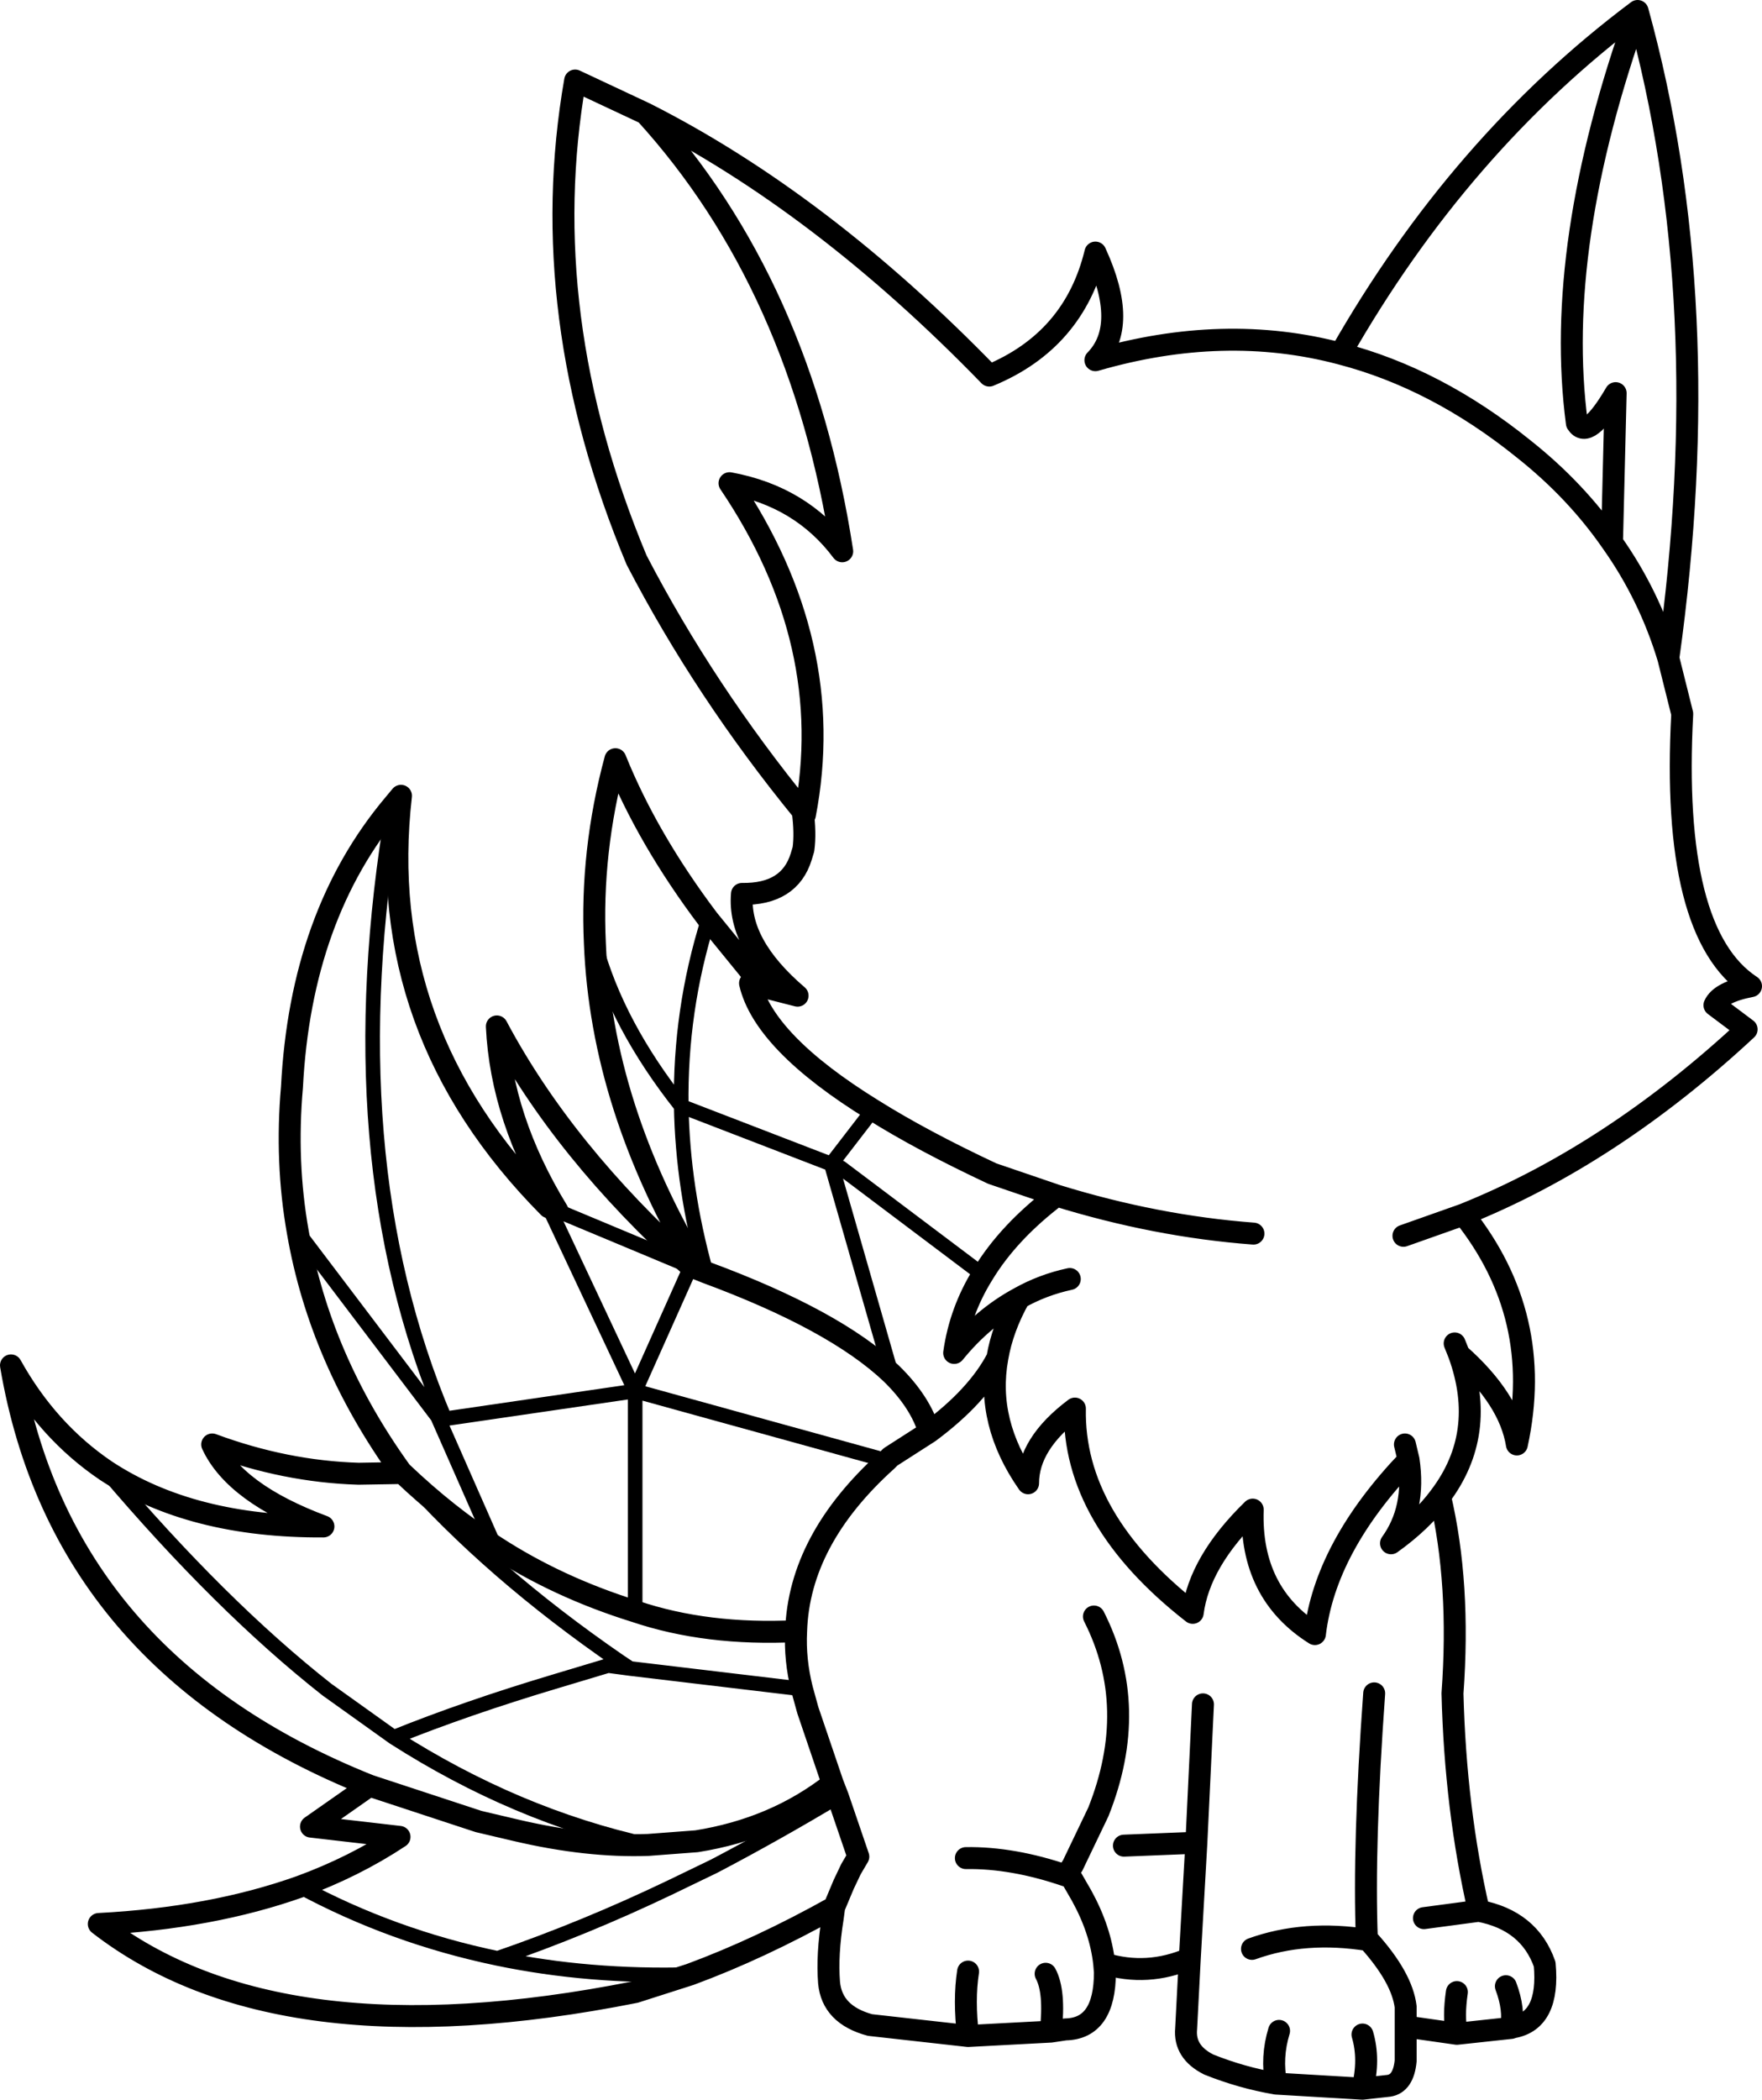 <?xml version="1.0" encoding="UTF-8" standalone="no"?>
<svg xmlns:xlink="http://www.w3.org/1999/xlink" height="143.4px" width="120.4px" xmlns="http://www.w3.org/2000/svg">
  <g transform="matrix(1.0, 0.0, 0.0, 1.0, 60.2, 71.7)">
    <path d="M-16.1 -63.95 Q-4.05 -57.85 7.4 -46.05 13.2 -48.45 14.65 -54.45 16.95 -49.45 14.65 -47.1 23.45 -49.65 31.4 -47.55 39.55 -61.85 51.7 -70.95 57.2 -51.05 53.8 -26.75 L54.75 -22.95 Q53.95 -7.95 59.45 -4.35 57.35 -3.95 56.95 -3.05 L59.15 -1.4 Q49.9 7.2 39.8 11.25 45.35 18.2 43.45 26.95 42.95 23.85 39.5 20.8 41.45 26.2 38.2 30.5 39.6 36.45 39.05 43.95 39.25 51.85 40.85 58.8 44.3 59.45 45.35 62.45 45.7 66.3 43.2 66.75 L43.05 66.8 39.35 67.2 35.85 66.7 35.85 69.05 Q35.7 70.6 34.7 70.75 L32.9 70.95 27.0 70.6 Q24.65 70.2 22.4 69.3 20.7 68.45 20.85 66.85 L21.1 62.05 Q18.2 63.3 15.25 62.4 L15.3 63.0 Q15.3 66.85 12.6 66.9 L11.6 67.05 5.95 67.35 -0.75 66.6 Q-3.35 65.9 -3.55 63.7 -3.7 61.8 -3.3 59.3 L-3.2 58.55 Q-8.3 61.4 -13.05 63.15 L-16.8 64.35 Q-41.2 69.2 -53.45 59.7 -45.75 59.3 -39.7 57.15 -36.0 55.8 -32.9 53.75 L-38.95 53.05 -34.95 50.25 Q-56.0 41.85 -59.45 21.55 -56.95 26.05 -52.95 28.75 -47.1 32.6 -38.1 32.55 -44.15 30.3 -45.7 26.95 -40.7 28.8 -35.7 28.95 L-32.7 28.9 -32.8 28.8 Q-38.35 21.1 -39.85 12.45 -40.7 7.65 -40.25 2.55 -39.65 -9.2 -33.3 -16.75 L-32.8 -17.35 Q-34.65 -1.3 -22.7 10.75 L-22.1 11.0 Q-25.95 4.7 -26.25 -1.6 -21.7 6.95 -13.0 14.8 L-12.45 15.0 Q-19.1 3.9 -19.55 -7.25 -19.85 -13.55 -18.15 -19.85 -15.95 -14.4 -11.8 -8.9 L-8.05 -4.3 -5.7 -3.7 Q-9.8 -7.2 -9.5 -10.65 -6.25 -10.6 -5.45 -13.2 L-5.3 -13.7 Q-5.15 -14.8 -5.35 -16.3 -12.05 -24.5 -16.7 -33.45 -23.7 -50.2 -20.9 -66.2 L-16.1 -63.95 Q-5.45 -52.25 -2.65 -34.05 -5.45 -37.8 -10.35 -38.7 -2.95 -27.75 -5.2 -16.05 L-5.35 -16.3 M31.4 -47.55 Q37.95 -45.85 43.9 -41.05 47.5 -38.2 49.95 -34.65 L50.2 -44.85 Q48.3 -41.6 47.55 -42.8 45.95 -54.9 51.7 -70.95 M49.95 -34.65 Q52.5 -31.05 53.8 -26.75 M-8.05 -4.3 L-8.95 -4.55 Q-8.0 -0.5 -0.55 4.1 2.8 6.2 7.6 8.45 L12.0 9.95 Q18.8 12.05 25.45 12.55 M6.95 15.35 Q8.7 12.45 12.0 9.95 M-12.45 15.0 L-11.95 15.2 Q-3.15 18.45 0.7 22.1 2.7 24.05 3.3 26.1 L0.65 27.8 0.4 28.05 Q-5.6 33.45 -5.8 39.7 -11.9 40.0 -16.8 38.35 -22.1 36.7 -26.4 33.9 -29.65 31.8 -32.7 28.9 M-5.4 43.65 Q-5.9 41.65 -5.8 39.7 M-5.4 43.65 L-5.0 45.1 -3.3 50.1 -2.95 51.0 -1.55 55.1 -2.05 55.95 -2.55 57.0 -3.2 58.55 M-15.9 54.3 L-12.6 54.05 Q-7.25 53.2 -3.3 50.1 M-34.95 50.25 L-27.5 52.7 -24.95 53.3 Q-20.05 54.45 -15.9 54.3 M39.5 20.8 L39.2 20.05 M35.7 12.7 L39.8 11.25 M6.95 15.35 Q5.4 17.85 5.0 20.7 6.95 18.3 9.45 16.95 11.05 16.05 12.9 15.65 M9.45 16.95 Q8.3 19.0 7.95 21.05 7.15 25.45 10.05 29.6 10.05 26.9 13.25 24.5 13.1 32.05 21.3 38.45 21.75 34.95 25.4 31.4 25.2 37.1 29.65 39.9 30.35 33.95 36.05 28.0 L35.8 26.95 M7.95 21.05 Q6.6 23.65 3.3 26.1 M36.05 28.0 Q36.55 31.35 34.85 33.7 36.95 32.2 38.2 30.5 M35.85 66.7 L35.85 65.35 Q35.6 63.35 33.3 60.8 28.95 60.1 25.35 61.4 M33.3 60.8 L33.2 60.75 Q32.95 54.3 33.7 43.95 M27.0 70.6 Q26.65 68.8 27.2 67.0 M32.9 70.95 Q33.4 68.95 32.9 67.25 M39.35 67.2 Q39.1 66.05 39.35 64.35 M22.0 44.7 L21.55 54.15 21.1 62.05 M5.8 55.2 Q9.0 55.15 12.65 56.4 L13.1 55.7 14.85 52.05 Q17.7 44.9 14.55 38.7 M15.25 62.4 Q15.0 60.1 13.7 57.75 L12.95 56.45 12.65 56.4 M5.95 67.35 Q5.65 64.9 5.95 62.95 M11.6 67.05 Q11.9 64.3 11.25 63.1 M16.6 54.35 L21.55 54.15 M43.05 66.8 Q43.3 65.55 42.7 63.95 M40.85 58.8 L37.1 59.3" fill="none" stroke="#000000" stroke-linecap="round" stroke-linejoin="round" stroke-width="1.5"/>
    <path d="M-22.7 10.75 L-16.8 23.3 -13.0 14.8 -22.1 11.0 M-11.95 15.2 Q-13.55 9.45 -13.65 3.85 -18.05 -1.7 -19.55 -7.25 M-11.8 -8.9 Q-13.75 -2.7 -13.65 3.85 L-3.4 7.8 -0.55 4.1 M-3.4 7.8 L-2.75 8.05 6.95 15.35 M0.7 22.1 L-3.4 7.8 M-52.95 28.75 Q-45.1 38.0 -37.85 43.7 L-33.3 46.95 Q-28.35 44.95 -22.15 43.1 L-18.65 42.05 -17.15 42.25 -17.9 41.75 Q-26.7 35.7 -32.7 28.9 M-26.4 33.9 L-30.3 25.05 -39.85 12.45 M-16.8 38.35 L-16.8 23.3 -29.8 25.2 -30.15 25.25 -30.3 25.05 M-17.15 42.25 L-5.4 43.65 M-39.7 57.15 Q-33.4 60.55 -26.2 62.05 -20.25 60.0 -14.4 57.2 L-11.4 55.75 Q-7.2 53.55 -2.95 51.0 M-15.9 54.3 Q-24.95 52.3 -33.3 46.95 M-26.2 62.05 Q-19.95 63.35 -13.05 63.15 M0.4 28.05 L-16.8 23.3 M-29.8 25.2 Q-37.4 7.25 -33.3 -16.75" fill="none" stroke="#000000" stroke-linecap="round" stroke-linejoin="round" stroke-width="1.0"/>
  </g>
</svg>
